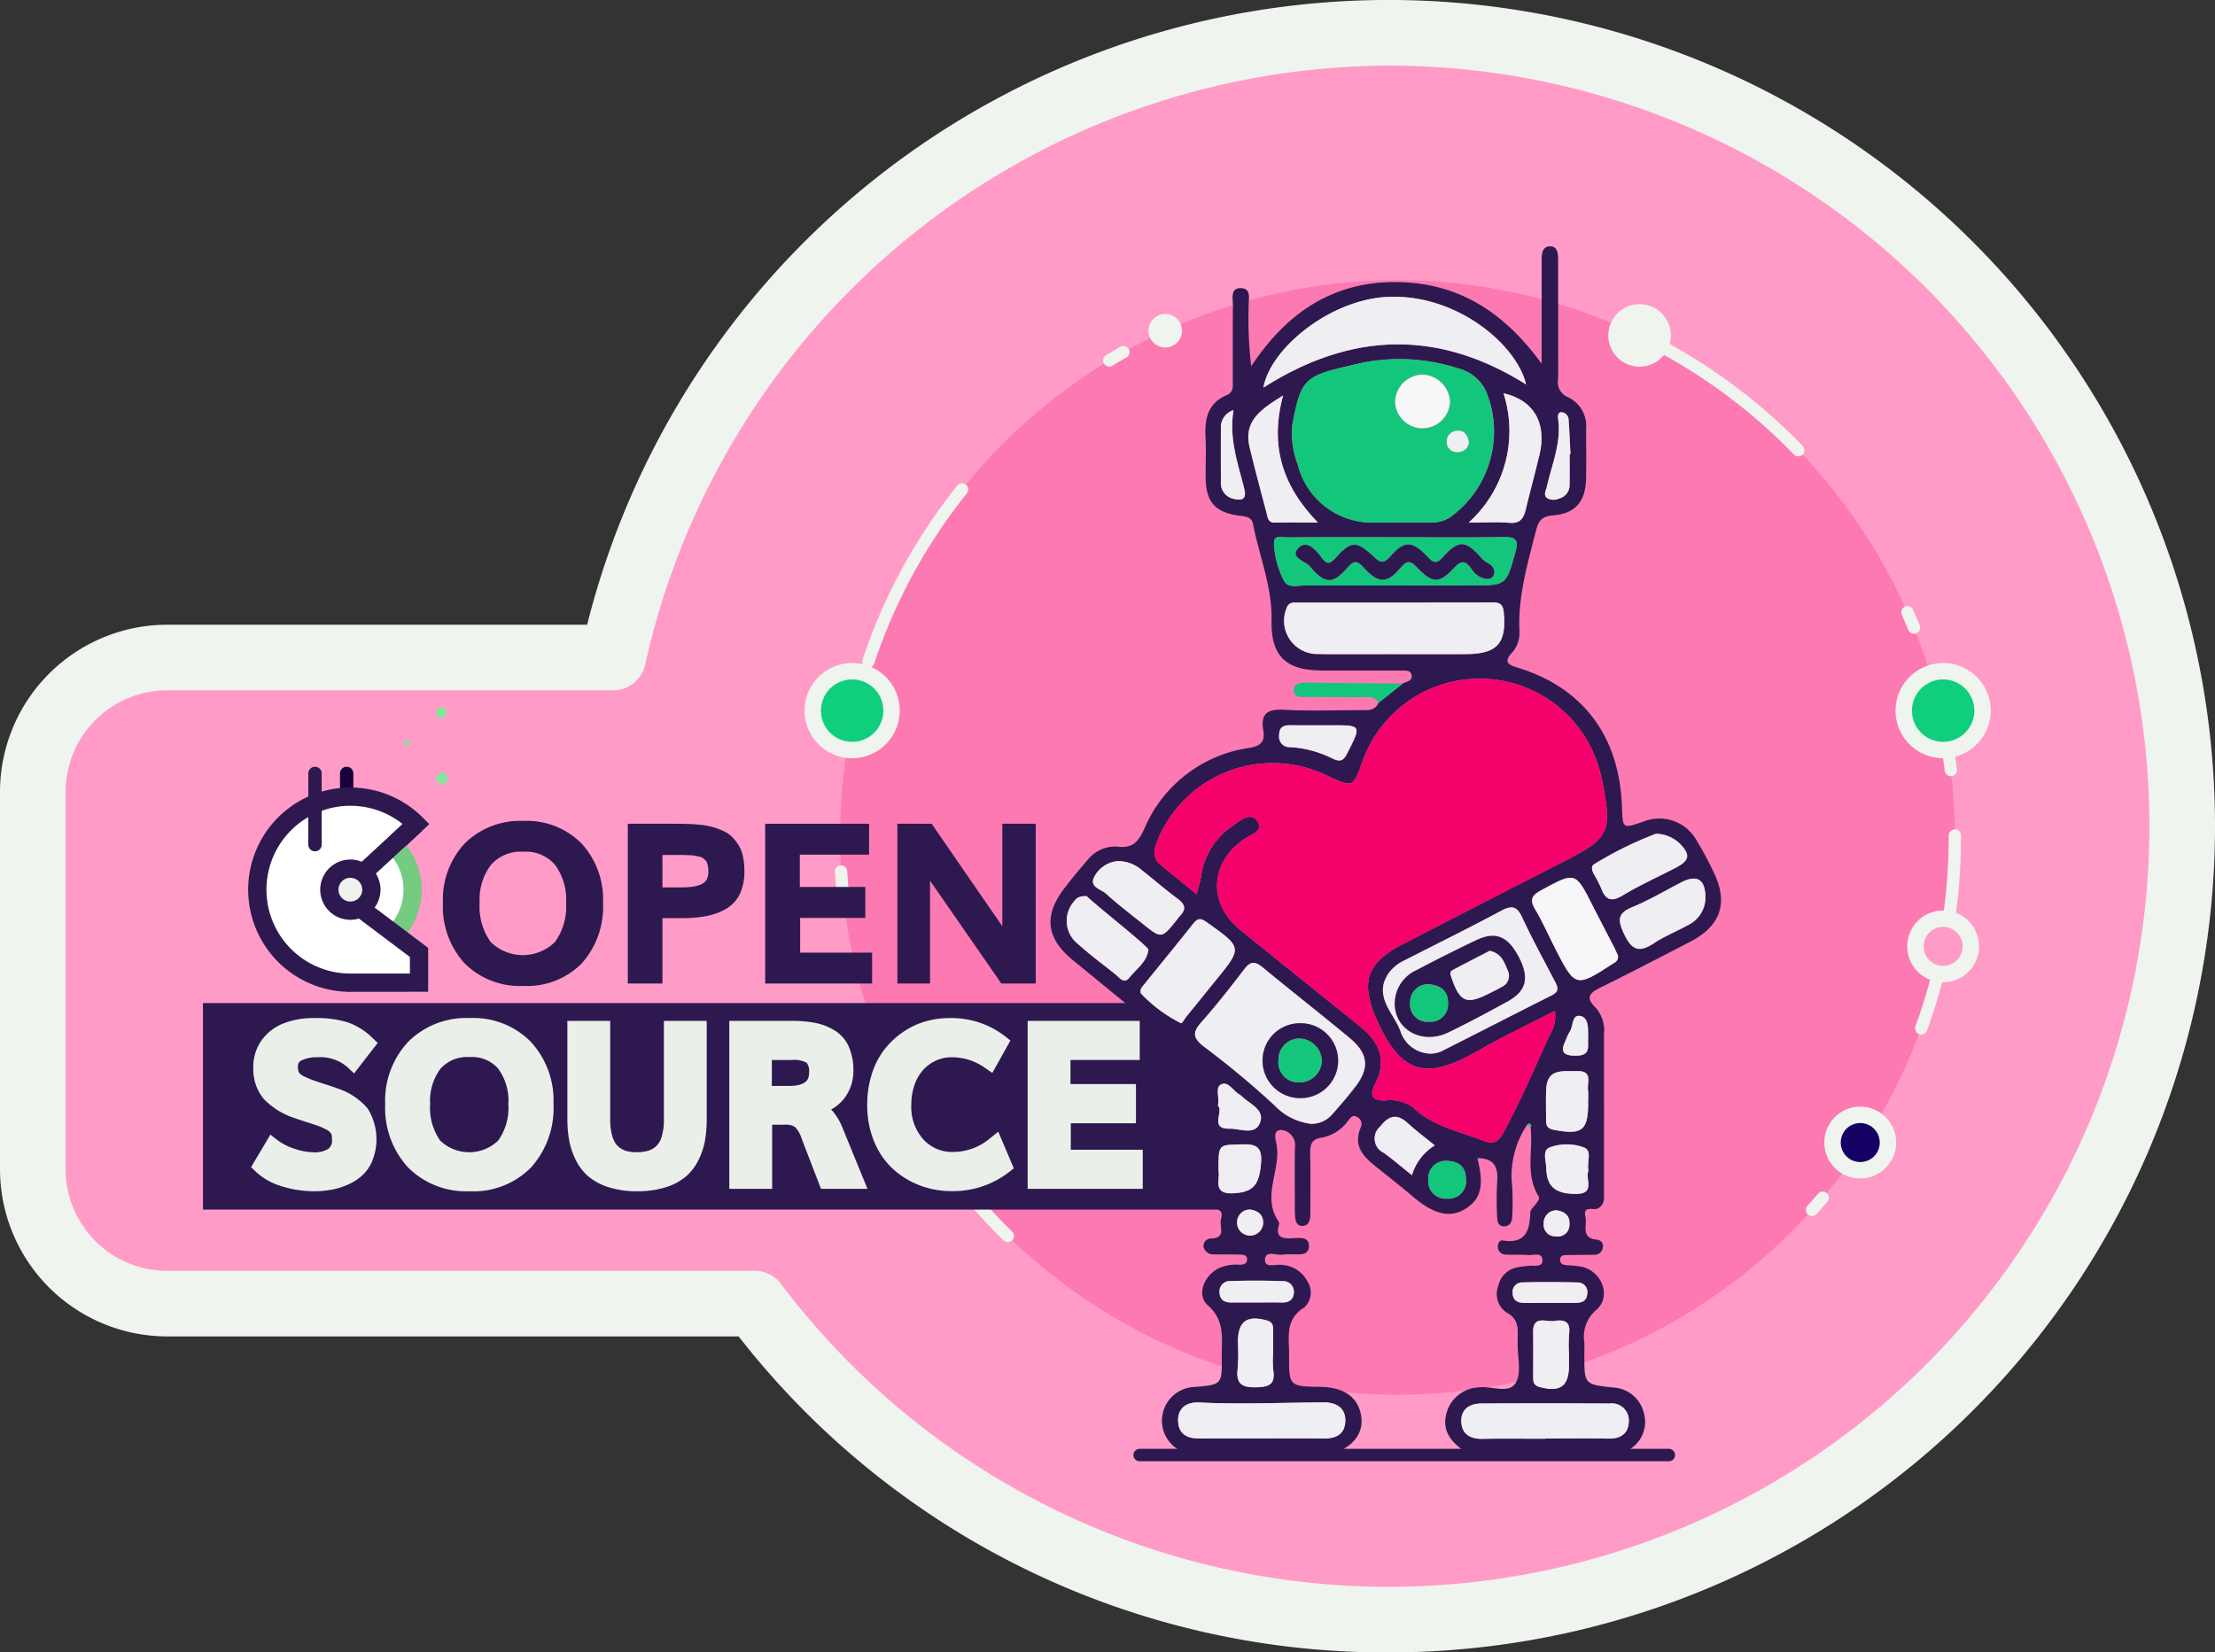 <svg id="Layer_1" data-name="Layer 1" xmlns="http://www.w3.org/2000/svg" viewBox="0 0 177.934 132.773"><rect x="0" y="0" width="177.934" height="132.773" fill="#333333" stroke="none"/><defs><style>.cls-1{fill:#ff9bc6;}.cls-2{fill:#eff4ee;}.cls-10,.cls-3{fill:#f4016b;}.cls-3{opacity:0.22;}.cls-3,.cls-4{isolation:isolate;}.cls-5{fill:#0fce7c;}.cls-6{fill:#150066;}.cls-7{fill:none;stroke:#2d1950;stroke-linejoin:round;}.cls-15,.cls-7{stroke-linecap:round;}.cls-8{fill:#2d1950;}.cls-9{fill:#12c77c;}.cls-11{fill:#efeef2;}.cls-12{fill:#f7f6f8;}.cls-13{fill:#ebefea;}.cls-14,.cls-15{fill:#fff;}.cls-15{stroke:#85e69b;stroke-miterlimit:10;stroke-width:11px;}.cls-16{fill:#18003f;}.cls-17{fill:#75cc80;}.cls-18{fill:#eff3ed;}.cls-19{fill:#85e69b;}</style></defs><title>s9</title><g id="heart_bot" data-name="heart bot"><path class="cls-1" d="M121.677,44.799A63.764,63.764,0,0,0,59.385,94.996H23.561A10.795,10.795,0,0,0,12.766,105.79v30.327a10.795,10.795,0,0,0,10.795,10.795H70.764A63.75,63.75,0,1,0,121.677,44.799Z" transform="translate(-10.13 -42.164)"/><path class="cls-2" d="M121.677,174.936a65.871,65.871,0,0,1-52.21-25.389H23.56a13.445,13.445,0,0,1-13.43-13.429V105.79A13.446,13.446,0,0,1,23.56,92.36H57.295a66.387,66.387,0,1,1,64.382,82.576ZM23.56,97.631a8.169,8.169,0,0,0-8.159,8.159v30.327a8.168,8.168,0,0,0,8.159,8.159H70.764a2.639,2.639,0,0,1,2.104,1.048,61.114,61.114,0,1,0,48.809-97.889A61.419,61.419,0,0,0,61.961,95.554a2.635,2.635,0,0,1-2.575,2.078Z" transform="translate(-10.13 -42.164)"/><circle id="Oval" class="cls-3" cx="112.259" cy="67.291" r="44.775"/><g id="Oval-2" data-name="Oval" class="cls-4"><path class="cls-2" d="M155.693,139.876a.494.494,0,0,1-.368-.824q.434-.486.857-.983a.495.495,0,0,1,.754.641c-.287.337-.58.672-.875,1.001A.492.492,0,0,1,155.693,139.876Zm8.775-14.589a.48.48,0,0,1-.169-.03.494.494,0,0,1-.296-.633,44.178,44.178,0,0,0,2.666-15.171l-.001-.157a.494.494,0,1,1,.988,0l.001.144a45.19,45.19,0,0,1-2.725,15.52A.495.495,0,0,1,164.468,125.288Zm2.373-20.754a.493.493,0,0,1-.49-.435c-.053-.432-.111-.863-.176-1.291a.495.495,0,0,1,.414-.562.489.489,0,0,1,.564.414c.066.438.126.878.179,1.32a.492.492,0,0,1-.431.549A.468.468,0,0,1,166.841,104.534Zm-2.96-11.447a.495.495,0,0,1-.458-.308q-.245-.603-.507-1.197a.494.494,0,1,1,.903-.399q.268.607.52,1.223a.495.495,0,0,1-.272.644A.49.49,0,0,1,163.881,93.087Zm-9.299-14.256a.492.492,0,0,1-.355-.15,44.219,44.219,0,0,0-12.602-9.121.494.494,0,0,1,.43-.89,45.217,45.217,0,0,1,12.883,9.324.494.494,0,0,1-.355.838Z" transform="translate(-10.13 -42.164)"/></g><g id="Oval-3" data-name="Oval" class="cls-4"><path class="cls-2" d="M91.091,141.968a.493.493,0,0,1-.345-.14,45.261,45.261,0,0,1-9.251-12.935.494.494,0,1,1,.892-.425,44.266,44.266,0,0,0,9.05,12.652.495.495,0,0,1-.346.848ZM77.794,114.002a.494.494,0,0,1-.492-.45q-.06-.66-.1-1.328a.493.493,0,0,1,.464-.522.484.484,0,0,1,.523.463c.026.435.059.867.097,1.3A.493.493,0,0,1,77.84,114,.265.265,0,0,1,77.794,114.002Zm.491-11.814A.486.486,0,0,1,78.2,102.18a.493.493,0,0,1-.402-.571q.115-.658.248-1.309a.494.494,0,0,1,.968.199q-.13.636-.243,1.28A.494.494,0,0,1,78.285,102.188Zm1.609-6.385a.513.513,0,0,1-.156-.025.494.494,0,0,1-.313-.625,45.04,45.04,0,0,1,7.604-13.967.494.494,0,0,1,.772.618,44.04,44.04,0,0,0-7.438,13.662A.495.495,0,0,1,79.895,95.803ZM99.24,71.616a.494.494,0,0,1-.257-.917q.569-.345,1.149-.672a.494.494,0,0,1,.486.861q-.569.32-1.123.657A.495.495,0,0,1,99.24,71.616Z" transform="translate(-10.13 -42.164)"/></g><circle class="cls-2" cx="131.71" cy="26.95" r="1.853"/><path class="cls-2" d="M141.84,71.626a2.512,2.512,0,1,1,2.512-2.512A2.515,2.515,0,0,1,141.84,71.626Zm0-3.705a1.194,1.194,0,1,0,1.194,1.194A1.195,1.195,0,0,0,141.84,67.92Z" transform="translate(-10.13 -42.164)"/><circle class="cls-5" cx="156.095" cy="57.1" r="3.165"/><path class="cls-2" d="M166.226,103.087a3.824,3.824,0,1,1,3.823-3.824A3.828,3.828,0,0,1,166.226,103.087Zm0-6.329a2.506,2.506,0,1,0,2.505,2.506A2.508,2.508,0,0,0,166.226,96.758Z" transform="translate(-10.13 -42.164)"/><circle class="cls-6" cx="149.436" cy="91.805" r="2.226"/><path class="cls-2" d="M159.566,136.852a2.885,2.885,0,1,1,2.885-2.884A2.888,2.888,0,0,1,159.566,136.852Zm0-4.451a1.567,1.567,0,1,0,1.567,1.567A1.569,1.569,0,0,0,159.566,132.401Z" transform="translate(-10.13 -42.164)"/><circle class="cls-2" cx="93.605" cy="26.574" r="1.347"/><circle class="cls-5" cx="68.454" cy="57.1" r="3.165"/><path class="cls-2" d="M78.584,103.087a3.824,3.824,0,1,1,3.824-3.824A3.828,3.828,0,0,1,78.584,103.087Zm0-6.329A2.506,2.506,0,1,0,81.09,99.263,2.508,2.508,0,0,0,78.584,96.758Z" transform="translate(-10.13 -42.164)"/><circle class="cls-1" cx="156.095" cy="76.041" r="2.226"/><path class="cls-2" d="M166.226,121.089a2.885,2.885,0,1,1,2.885-2.885A2.889,2.889,0,0,1,166.226,121.089Zm0-4.451a1.567,1.567,0,1,0,1.567,1.566A1.568,1.568,0,0,0,166.226,116.638Z" transform="translate(-10.13 -42.164)"/><g id="Group"><line class="cls-7" x1="91.549" y1="116.912" x2="134.062" y2="116.912"/><path id="Shape" class="cls-8" d="M105.457,159.185c-.062-.43-.48-.402-.72-.576a2.711,2.711,0,0,1,1.364-5.003c2.181-.185,2.195-.183,2.176-2.435-.012-1.458.277-2.904-1.117-4.122-.918-.802-.339-2.337.818-2.954a3.389,3.389,0,0,1,1.649-.311c.281-.001.638.003.679-.344.057-.488-.37-.46-.685-.469-.66-.021-1.321,0-1.981-.019a.777.777,0,0,1-.83-.627.596.596,0,0,1,.619-.644c1.254-.048.623-.981.787-1.552.232-.802-.287-.791-.822-.899-.76-.154-.659-.806-.659-1.367-.003-2.831-.05-5.664.022-8.493a2.841,2.841,0,0,0-1.212-2.619c-3.131-2.422-6.186-4.943-9.247-7.455-2.142-1.757-2.337-3.577-.663-5.76.573-.747,1.17-1.479,1.792-2.186a2.859,2.859,0,0,1,2.468-1.163c1.231.162,1.676-.391,2.155-1.42a10.819,10.819,0,0,1,8.463-6.514c.931-.148,1.247-.554,1.102-1.391-.248-1.431.398-1.74,1.717-1.667,2.023.111,4.056.03,6.085.029.562,0,1.161.089,1.446-.586q.974-.772,1.954-1.55c.301-.178.828-.193.704-.712-.095-.397-.524-.324-.835-.326-2.124-.011-4.247.004-6.371-.01-2.899-.019-4.095-1.152-4.038-4.025.053-2.7-.987-5.161-1.487-7.738-.115-.594-.588-.611-1.083-.676-1.972-.257-2.703-1.096-2.724-3.067-.011-1.085.043-2.173-.013-3.256-.075-1.475.19-2.731,1.72-3.372.568-.238.467-.763.469-1.219.01-1.982-.013-3.965.015-5.946.008-.557-.254-1.458.658-1.424.878.033.569.924.602,1.485a31.678,31.678,0,0,0,.209,4.784c2.886-4.344,6.583-6.78,11.616-6.756,5.048.024,8.742,2.457,11.714,6.564q0-2.559,0-5.118,0-1.628.001-3.256c0-.498.075-1.055.664-1.063.607-.008.658.567.659,1.052q.007,3.539.002,7.079c0,.85.019,1.7-.006,2.548a1.288,1.288,0,0,0,.806,1.445,2.572,2.572,0,0,1,1.446,2.554c0,1.321.023,2.643-.005,3.964-.04,1.874-.838,2.83-2.685,2.98-.91.074-1.15.47-1.35,1.264-.667,2.65-1.451,5.27-1.314,8.053a2.361,2.361,0,0,1-.595,1.705c-.646.709-.406.95.405,1.196,5.308,1.611,8.229,5.525,8.424,11.223.06,1.738.06,1.738,1.722,1.159a3.428,3.428,0,0,1,4.273,1.516,27.35,27.35,0,0,1,1.398,2.611c1.16,2.413.521,4.267-1.888,5.514-2.383,1.234-4.763,2.475-7.169,3.663-.87.43-1.359.78-.427,1.671a2.788,2.788,0,0,1,.646,2.115q.006,6.371,0,12.742c0,.462.061.934-.462,1.239-.358.209-1.252-.281-1.028.695.153.666-.4,1.721.926,1.828a.518.518,0,0,1,.476.603.665.665,0,0,1-.675.607c-.707.02-1.416.007-2.123.026-.264.007-.613-.047-.634.362-.02.382.286.428.573.459a7.712,7.712,0,0,1,1.261.139c1.591.454,2.269,2.402,1.073,3.443a2.819,2.819,0,0,0-.969,2.607c.02.329.003.661.003.991,0,2.384,0,2.386,2.29,2.641a2.662,2.662,0,0,1,2.478,1.996,2.584,2.584,0,0,1-1.116,2.968c-.219.154-.449.292-.674.438q.008.225.017.45C145.009,159.506,105.044,159.546,105.457,159.185Zm27.353-26.644a7.312,7.312,0,0,0-1.204,4.956,21.176,21.176,0,0,1,.002,2.405c-.009.406-.156.78-.623.797-.516.019-.581-.411-.589-.792a27.383,27.383,0,0,1,.005-2.829c.098-1.2-.309-1.859-1.591-1.856.557,2.162.302,3.262-.922,4.048-1.227.788-2.544.49-4.194-.906-.971-.822-1.969-1.613-2.966-2.405-1.046-.832-1.946-1.706-1.279-3.219a.635.635,0,0,0-.325-.839c-.335-.204-.516.095-.685.294a3.385,3.385,0,0,1-2.08,1.371c-.922.11-.993.611-.977,1.346.033,1.603.006,3.208.01,4.812.001.467-.123.933-.632.942-.556.01-.578-.521-.604-.948-.02-.329-.009-.66-.009-.99-.001-1.463-.026-2.926.009-4.388a1.212,1.212,0,0,0-1.116-1.382c-.712.005-.417.84-.352,1.236.336,2.044-1.242,4.14.172,6.144a.379.379,0,0,1,.002.278c-.252.862.154,1.073.939,1.051.567-.016,1.484-.213,1.479.596-.006.917-.962.633-1.579.691a2.502,2.502,0,0,0-.423.007c-.53.149-1.481-.407-1.527.416-.04.72.893.333,1.387.426a2.458,2.458,0,0,1,2.028,1.336,1.624,1.624,0,0,1-.274,2.088c-1.546.962-1.202,2.381-1.209,3.744-.013,2.59-.004,2.59,2.55,2.63,1.864.029,2.992.832,3.236,2.304.228,1.377-.566,2.453-2.271,3.094-.056.021-.072.147-.128.271h11.528c-1.982-1.084-2.637-2.123-2.279-3.52a2.796,2.796,0,0,1,2.554-2.103c1.034-.164,2.453.568,3.02-.375.483-.804.135-2.109.153-3.192.002-.141-.004-.283.001-.425.027-.814.034-1.536-.887-2.027a1.799,1.799,0,0,1-.671-2.144,1.913,1.913,0,0,1,1.535-1.487,7.25,7.25,0,0,1,.978-.125c.398-.044,1.04.131,1.035-.427-.007-.707-.707-.401-1.119-.435-.61-.051-1.227-.003-1.838-.041a.624.624,0,0,1-.627-.64c-.011-.267.163-.533.394-.495,1.82.296,2.178-.776,2.212-2.242.006-.237.289-.472.458-.699.141-.19.34-.397.199-.625-1.08-1.752-.409-3.697-.635-5.541.122-.141.017-.227-.089-.281C132.955,132.425,132.87,132.506,132.809,132.541Zm-26.554-18.532c.154-.62.304-1.057.368-1.506a5.896,5.896,0,0,1,2.602-4.038c.542-.391,1.357-1.059,1.867-.377.64.857-.434,1.107-.974,1.472-2.804,1.896-2.98,5.19-.365,7.313,3.216,2.612,6.452,5.198,9.677,7.799,1.633,1.317,2.088,2.833,1.159,4.607-.573,1.095.001,1.3.794,1.31a3.138,3.138,0,0,1,2.267.561c1.607,1.552,3.742,1.907,5.693,2.686.77.307,1.158.07,1.55-.656,1.37-2.532,2.507-5.17,3.688-7.789a2.92,2.92,0,0,0,.455-2.001c-2.167,1.12-4.287,2.12-6.313,3.283-4.008,2.302-6.022,1.753-7.922-2.403-1.378-3.014-1.035-4.674,1.961-6.218q6.592-3.396,13.191-6.776c3.425-1.764,3.672-2.29,2.928-6.126q-.054-.278-.122-.553a9.986,9.986,0,0,0-19.153-1.32c-.78,2.189-.776,2.19-2.852,1.22-.128-.06-.256-.12-.385-.179a9.99,9.99,0,0,0-13.247,5.355c-.263.668-.477,1.375.206,1.946C104.257,112.397,105.201,113.151,106.255,114.009Zm15.71-29.858V84.146c1.034,0,2.067-.016,3.1.006a2.685,2.685,0,0,0,1.597-.456,8.493,8.493,0,0,0,2.964-9.786,3.355,3.355,0,0,0-2.393-2.153,15.285,15.285,0,0,0-7.65-.451c-4.59,1.073-4.889.974-5.643,5.018a7.084,7.084,0,0,0,.442,3.174,6.146,6.146,0,0,0,6.174,4.653Q121.261,84.151,121.966,84.151Zm-6.512,48.312a2.21,2.21,0,0,0,1.74-.817c.624-.702,1.239-1.415,1.81-2.16,1.156-1.506,1.046-2.668-.447-3.91-2.313-1.923-4.686-3.774-7.005-5.69-.609-.503-.978-.489-1.471.16-1.108,1.46-2.247,2.9-3.46,4.273-.687.777-.678,1.218.166,1.895a71.829,71.829,0,0,1,5.726,4.763A4.849,4.849,0,0,0,115.454,132.463Zm6.751-37.741q2.83,0,5.66-.001c2.538-.004,3.297-.861,3.067-3.343-.057-.613-.276-.807-.864-.806-5.235.013-10.47.006-15.706.01-.317,0-.653-.05-.836.346a2.672,2.672,0,0,0,2.312,3.784C117.959,94.748,120.082,94.721,122.204,94.722Zm10.517-21.669c-.73-3.2-5.636-7.355-11.24-7.028-4.528.265-9.292,4.102-9.863,7.286C118.637,68.841,125.627,68.599,132.721,73.053ZM122.287,85.336c-2.92,0-5.839-.007-8.758.008-.387.002-1.053-.188-1.059.37a7.083,7.083,0,0,0,.802,3.11c.299.617,1.103.382,1.695.383,4.47.009,8.939-.003,13.409-.005,2.782-.001,2.738-.011,3.493-2.69.288-1.022-.023-1.206-.962-1.193C128.035,85.363,125.161,85.336,122.287,85.336Zm2.865,41.486a2.651,2.651,0,0,0,.72-.162c2.98-1.503,5.946-3.033,8.929-4.529.616-.309.467-.666.232-1.118-.891-1.709-1.819-3.401-2.629-5.148-.44-.948-.885-.945-1.726-.495-2.526,1.355-5.101,2.621-7.653,3.928a3.384,3.384,0,0,0-1.322,1.032c-1.281,1.856.345,3.168.918,4.653A2.588,2.588,0,0,0,125.152,126.822Zm-13.708,30.925c1.648,0,3.296-.02,4.944.008.972.017,1.744-.283,1.809-1.331.071-1.139-.736-1.585-1.741-1.579-3.339.021-6.676.175-10.017.011-.919-.045-1.707.393-1.671,1.488.034,1.068.755,1.413,1.732,1.407C108.148,157.738,109.796,157.746,111.444,157.747Zm22.834.019v-.017c1.693,0,3.386-.019,5.079.007.963.015,1.584-.404,1.615-1.357a1.365,1.365,0,0,0-1.543-1.461q-5.145-.035-10.29-.003c-.976.005-1.689.473-1.616,1.528.066.949.73,1.326,1.675,1.31C130.892,157.745,132.585,157.766,134.278,157.766ZM105.01,124.383c.085.002.247-.317.448-.562.775-.946,1.536-1.903,2.309-2.85,2.186-2.677,2.175-2.659-.696-4.706-.508-.362-.749-.316-1.109.141-1.282,1.624-2.597,3.22-3.897,4.829-.174.215-.389.417-.29.745A11.536,11.536,0,0,0,105.01,124.383Zm35.097-5.432c-.089-.193-.198-.453-.327-.703-.557-1.087-1.129-2.166-1.68-3.256-1.418-2.807-1.406-2.793-4.152-1.305-.702.38-.988.722-.51,1.521.626,1.046,1.114,2.173,1.671,3.261,1.55,3.026,1.625,3.041,4.527,1.164C139.881,119.477,140.142,119.378,140.107,118.952Zm-11.998-34.797c1.395,0,2.334-.068,3.258.02.868.082,1.158-.352,1.33-1.072.35-1.46.745-2.91,1.095-4.37.614-2.562-.442-4.42-2.883-4.964A9.906,9.906,0,0,1,128.109,84.154ZM113.2,73.941c-1.761,1.103-3.2,2.041-2.691,4.148.431,1.782.907,3.553,1.373,5.327.091.348.108.755.661.742,1.049-.025,2.099-.007,3.458-.007C113.087,81.15,112.14,77.919,113.2,73.941ZM99.936,111.352a2.367,2.367,0,0,0-1.919,1.298c-.384.803.559.953.953,1.312.937.855,1.952,1.625,2.944,2.42,1.528,1.224,1.531,1.22,2.753-.313.088-.11.17-.227.267-.329.518-.542.378-.932-.2-1.359-.983-.727-1.905-1.536-2.867-2.292A2.961,2.961,0,0,0,99.936,111.352Zm47.193,3.034c.031-1.549-.638-1.997-1.96-1.315-1.288.665-2.541,1.417-3.877,1.964-1.235.505-1.226,1.042-.694,2.177.625,1.333,1.23,1.509,2.402.735.854-.564,1.826-.946,2.724-1.449A2.461,2.461,0,0,0,147.128,114.385Zm-3.976-5.228a29.35,29.35,0,0,0-4.95,2.44c-.285.16-.188.504-.054.768a10.883,10.883,0,0,1,.587,1.123c.343.932.777,1.211,1.746.624,1.365-.827,2.833-1.483,4.253-2.219,1.138-.59,1.213-1.061.314-1.968A2.825,2.825,0,0,0,143.152,109.157Zm-45.706,5.012c-.758-.026-.896.245-1.068.458a2.365,2.365,0,0,0,.367,3.403c.939.849,1.962,1.605,2.954,2.394.342.272.719.852,1.157.292.557-.713,1.42-1.252,1.52-2.26C102.399,118.228,97.257,114.165,97.447,114.169Zm40.261,16.336a4.259,4.259,0,0,0-.006-.702c-.107-.63.439-1.62-.91-1.576-1.111.036-2.372-.249-2.451,1.456-.039.842-.01,1.687-.013,2.531-.002.433.167.647.639.735,2.256.422,2.742.055,2.742-2.163Q137.708,130.646,137.708,130.506Zm-25.308,20.46q0-.991,0-1.982c0-.348-.057-.598-.488-.718-1.619-.454-2.337.061-2.339,1.739a17.058,17.058,0,0,1-.016,2.121c-.149,1.176.276,1.527,1.46,1.507,1.074-.018,1.58-.245,1.395-1.395A8.272,8.272,0,0,1,112.399,150.966Zm23.769.031a13.454,13.454,0,0,1,.013-1.689c.126-.986-.429-1.13-1.176-1.006-.665.11-1.746-.504-1.719.932.022,1.174.004,2.348.005,3.522,0,.382-.001.713.509.85,1.674.449,2.367-.049,2.367-1.764Q136.168,151.42,136.168,150.997Zm-19.987-50.558c-.751,0-1.502.012-2.252-.004-.566-.012-1.035.037-1.042.785a.84.84,0,0,0,.918.977,8.728,8.728,0,0,1,3.37.918c.606.286.87.193,1.177-.412,1.154-2.276,1.178-2.264-1.326-2.264Q116.604,100.439,116.181,100.439Zm9.207,33.759c-.791-.646-1.51-1.182-2.17-1.785-.872-.796-1.506-.628-2.214.267a1.268,1.268,0,0,0,.297,2.123c.751.552,1.462,1.159,2.25,1.789A4.243,4.243,0,0,1,125.389,134.197Zm-17.377,1.998c.164.689-.539,1.931,1.165,1.851,1.643-.076,2.134-.675,2.261-2.518.101-1.466-.711-1.435-1.731-1.41C108.013,134.159,108.012,134.13,108.012,136.195Zm29.728.037c-.165-.662.323-1.563-.341-1.858a3.946,3.946,0,0,0-2.749-.026c-.664.223-.317,1.088-.307,1.656.026,1.522.752,2.076,2.35,2.093C138.366,138.115,137.428,136.849,137.74,136.232ZM136.219,78.666l.07-.002c-.048-.935-.082-1.871-.154-2.804a.614.614,0,0,0-.541-.572c-.311-.025-.334.28-.3.51.284,1.932-.504,3.683-.91,5.498-.066.297-.302.651.045.905a1.082,1.082,0,0,0,.952.018,1.11,1.11,0,0,0,.833-1.162C136.236,80.261,136.219,79.463,136.219,78.666Zm-27.001-3.544a1.432,1.432,0,0,0-1.011,1.466c-.007,1.413-.01,2.827.003,4.24a1.29,1.29,0,0,0,.947,1.402c.631.165,1.158.146.929-.784C109.587,79.424,108.841,77.444,109.218,75.122Zm25.356,71.728c.706,0,1.412-.003,2.117.001.538.003.937-.175.95-.783a.759.759,0,0,0-.752-.857c-1.499-.037-3-.045-4.498-.004a.762.762,0,0,0-.748.864c.021.612.425.781.956.783Q133.586,146.856,134.574,146.851Zm-23.586-.032c.706,0,1.411-.012,2.117.004.56.013.929-.227.963-.787a.843.843,0,0,0-.863-.931q-2.11-.075-4.223-.007a.829.829,0,0,0-.886.898c.024.683.469.841,1.059.827C109.764,146.809,110.376,146.82,110.987,146.819Zm-3.021-15.81c.502.456-.732,1.877.947,1.847.819-.015,1.983.541,2.406-.416.482-1.091-.753-1.536-1.397-2.157a1.075,1.075,0,0,0-.22-.174c-.508-.278-.893-1.094-1.478-.812C107.724,129.539,108.11,130.325,107.966,131.009Zm18.288,4.431a1.404,1.404,0,0,0-1.388,1.529,1.389,1.389,0,0,0,1.496,1.505,1.406,1.406,0,0,0,1.526-1.611C127.863,135.883,127.294,135.444,126.254,135.44Zm11.455-9.882c-.012-.688.068-1.597-.597-1.751-.765-.177-.565.876-.918,1.307a3.349,3.349,0,0,0-.283.632c-.494.98-.171,1.262.882,1.24C137.984,126.961,137.642,126.154,137.709,125.558Zm-2.533,13.855a1.014,1.014,0,0,0-1.036,1.072.916.916,0,0,0,.939,1.019.941.941,0,0,0,1.129-.964C136.245,139.839,135.846,139.519,135.176,139.413Zm-24.594-.06a1.031,1.031,0,0,0-1.08,1.04,1.05,1.05,0,0,0,2.098.067C111.63,139.787,111.213,139.463,110.583,139.353Z" transform="translate(-10.13 -42.164)"/><path id="Shape-2" data-name="Shape" class="cls-9" d="M122.818,97.088q-.978.776-1.954,1.55c-.312-.591-.877-.455-1.377-.46-1.461-.014-2.922.005-4.383-.012-.444-.005-1.077.107-1.038-.596.028-.508.523-.562.984-.556C117.639,97.048,120.228,97.065,122.818,97.088Z" transform="translate(-10.13 -42.164)"/><path id="Shape-3" data-name="Shape" class="cls-10" d="M106.255,114.009c-1.054-.858-1.999-1.612-2.926-2.387-.683-.571-.469-1.278-.206-1.946a9.99,9.99,0,0,1,13.247-5.355c.129.059.257.119.385.179,2.076.97,2.072.968,2.852-1.22a9.986,9.986,0,0,1,19.153,1.32q.068.275.122.553c.743,3.836.497,4.362-2.928,6.126q-6.592,3.395-13.191,6.776c-2.996,1.544-3.34,3.204-1.961,6.218,1.9,4.155,3.914,4.705,7.922,2.403,2.026-1.164,4.146-2.163,6.312-3.283a2.921,2.921,0,0,1-.455,2.001c-1.18,2.618-2.318,5.257-3.688,7.789-.393.726-.781.963-1.55.656-1.951-.779-4.086-1.134-5.693-2.686a3.138,3.138,0,0,0-2.267-.561c-.794-.01-1.367-.215-.794-1.31.928-1.775.473-3.29-1.159-4.607-3.224-2.601-6.461-5.188-9.677-7.799-2.615-2.123-2.439-5.418.365-7.313.54-.365,1.614-.615.974-1.472-.51-.683-1.325-.014-1.867.376a5.896,5.896,0,0,0-2.602,4.039C106.56,112.952,106.41,113.389,106.255,114.009Z" transform="translate(-10.13 -42.164)"/><path id="Shape-4" data-name="Shape" class="cls-9" d="M121.966,84.151q-.704,0-1.409,0a6.146,6.146,0,0,1-6.174-4.653,7.083,7.083,0,0,1-.442-3.174c.753-4.044,1.053-3.945,5.643-5.018a15.286,15.286,0,0,1,7.65.451,3.354,3.354,0,0,1,2.393,2.153,8.493,8.493,0,0,1-2.964,9.786,2.686,2.686,0,0,1-1.597.456c-1.033-.022-2.067-.006-3.1-.006Zm4.639-9.768a2.284,2.284,0,0,0-2.23-2.116,2.254,2.254,0,0,0-2.174,2.168,2.202,2.202,0,0,0,4.403-.051Zm1.523,3.286c-.102-.498-.341-.937-.895-.891a.849.849,0,0,0-.879.907.78.78,0,0,0,.809.799A.865.865,0,0,0,128.128,77.669Z" transform="translate(-10.13 -42.164)"/><path id="Shape-5" data-name="Shape" class="cls-11" d="M115.454,132.463a4.85,4.85,0,0,1-2.942-1.486,71.795,71.795,0,0,0-5.727-4.763c-.844-.678-.852-1.118-.166-1.895,1.213-1.372,2.352-2.813,3.46-4.273.493-.649.863-.663,1.471-.16,2.319,1.916,4.692,3.767,7.005,5.69,1.494,1.242,1.603,2.403.447,3.91-.571.745-1.187,1.458-1.81,2.16A2.209,2.209,0,0,1,115.454,132.463Zm-3.9-5.146a3.015,3.015,0,0,0,3.015,3.082,3.009,3.009,0,1,0-.016-6.017A2.994,2.994,0,0,0,111.554,127.317Z" transform="translate(-10.13 -42.164)"/><path id="Shape-6" data-name="Shape" class="cls-11" d="M122.204,94.721c-2.122-.001-4.245.026-6.367-.009a2.671,2.671,0,0,1-2.312-3.784c.184-.396.519-.346.836-.346,5.235-.004,10.47.003,15.706-.01.588-.002.807.193.864.806.23,2.481-.529,3.338-3.067,3.343Q125.034,94.726,122.204,94.721Z" transform="translate(-10.13 -42.164)"/><path id="Shape-7" data-name="Shape" class="cls-11" d="M132.721,73.053c-7.094-4.454-14.084-4.213-21.103.258.571-3.183,5.335-7.021,9.863-7.286C127.085,65.698,131.991,69.853,132.721,73.053Z" transform="translate(-10.13 -42.164)"/><path id="Shape-8" data-name="Shape" class="cls-9" d="M122.287,85.336c2.874,0,5.748.027,8.621-.015.94-.014,1.25.171.962,1.192-.755,2.68-.711,2.689-3.493,2.69-4.47.002-8.94.013-13.409.005-.593-.001-1.397.233-1.695-.383a7.08,7.08,0,0,1-.802-3.11c.006-.559.671-.368,1.059-.37C116.448,85.329,119.368,85.336,122.287,85.336Zm7.882,2.838c.01-.659-.66-.734-.982-1.107-1.304-1.512-1.87-1.559-3.135-.145-.593.662-.858.391-1.312-.086-1.155-1.212-1.809-1.238-2.886-.001-.505.58-.794.611-1.336.097-1.401-1.331-1.845-1.336-3.083.048-.478.534-.715.57-1.144-.01-.442-.596-1.175-1.43-1.802-.824-.838.811.478,1.067.856,1.511,1.223,1.438,1.851,1.471,3.024.114.537-.621.806-.555,1.302-.015,1.195,1.302,1.865,1.325,2.96.028.506-.6.786-.602,1.312-.053,1.266,1.32,1.784,1.349,2.982.065.602-.646.944-.587,1.409.072a1.73,1.73,0,0,0,.986.764C129.719,88.723,130.082,88.695,130.17,88.174Z" transform="translate(-10.13 -42.164)"/><path id="Shape-9" data-name="Shape" class="cls-11" d="M125.152,126.822a2.588,2.588,0,0,1-2.533-1.84c-.573-1.486-2.198-2.797-.917-4.653a3.385,3.385,0,0,1,1.322-1.032c2.553-1.306,5.127-2.572,7.653-3.928.84-.451,1.286-.453,1.726.495.81,1.747,1.738,3.439,2.629,5.148.236.452.385.809-.232,1.118-2.983,1.496-5.949,3.027-8.929,4.529A2.657,2.657,0,0,1,125.152,126.822Zm-2.974-4.162c-.101,2.199,2.153,3.501,4.317,2.448,1.605-.781,3.182-1.623,4.745-2.485,1.516-.836,1.759-1.895.894-3.559-.873-1.678-1.868-2.093-3.421-1.351q-2.416,1.154-4.787,2.401A2.954,2.954,0,0,0,122.178,122.66Z" transform="translate(-10.13 -42.164)"/><path id="Shape-10" data-name="Shape" class="cls-11" d="M111.444,157.746c-1.648,0-3.296-.008-4.944.003-.977.007-1.698-.339-1.732-1.407-.035-1.095.753-1.533,1.671-1.488,3.341.164,6.678.009,10.017-.011,1.005-.006,1.812.441,1.741,1.579-.066,1.048-.838,1.348-1.809,1.331C114.74,157.726,113.092,157.747,111.444,157.746Z" transform="translate(-10.13 -42.164)"/><path id="Shape-11" data-name="Shape" class="cls-11" d="M134.278,157.766c-1.693,0-3.386-.021-5.079.008-.946.016-1.61-.362-1.675-1.31-.073-1.056.64-1.523,1.616-1.528q5.145-.029,10.29.003a1.365,1.365,0,0,1,1.543,1.461c-.032.953-.653,1.372-1.615,1.357-1.693-.026-3.386-.007-5.079-.007Z" transform="translate(-10.13 -42.164)"/><path id="Shape-12" data-name="Shape" class="cls-11" d="M105.01,124.383a11.531,11.531,0,0,1-3.236-2.404c-.099-.328.116-.529.29-.745,1.3-1.609,2.616-3.206,3.897-4.829.361-.457.602-.503,1.109-.141,2.871,2.047,2.882,2.029.696,4.706-.773.947-1.534,1.905-2.309,2.85C105.257,124.066,105.095,124.385,105.01,124.383Z" transform="translate(-10.13 -42.164)"/><path id="Shape-13" data-name="Shape" class="cls-12" d="M140.107,118.952c.035.426-.226.525-.47.683-2.902,1.877-2.978,1.862-4.527-1.164-.557-1.088-1.046-2.215-1.671-3.261-.478-.8-.192-1.141.51-1.521,2.747-1.488,2.735-1.502,4.152,1.305.551,1.09,1.122,2.17,1.68,3.256C139.909,118.499,140.018,118.759,140.107,118.952Z" transform="translate(-10.13 -42.164)"/><path id="Shape-14" data-name="Shape" class="cls-11" d="M128.109,84.154a9.906,9.906,0,0,0,2.8-10.387c2.441.545,3.497,2.402,2.883,4.964-.35,1.46-.745,2.91-1.095,4.37-.172.72-.463,1.154-1.33,1.072C130.443,84.087,129.504,84.154,128.109,84.154Z" transform="translate(-10.13 -42.164)"/><path id="Shape-15" data-name="Shape" class="cls-11" d="M113.2,73.941c-1.06,3.978-.114,7.21,2.801,10.209-1.359,0-2.409-.018-3.458.007-.553.013-.57-.393-.661-.742-.465-1.774-.942-3.545-1.373-5.327C110,75.982,111.439,75.044,113.2,73.941Z" transform="translate(-10.13 -42.164)"/><path id="Shape-16" data-name="Shape" class="cls-11" d="M99.936,111.352a2.959,2.959,0,0,1,1.931.738c.962.756,1.884,1.565,2.867,2.292.578.427.718.817.2,1.359-.097.102-.179.218-.267.329-1.222,1.533-1.225,1.536-2.753.313-.992-.794-2.007-1.565-2.944-2.42-.394-.36-1.337-.509-.953-1.312A2.367,2.367,0,0,1,99.936,111.352Z" transform="translate(-10.13 -42.164)"/><path id="Shape-17" data-name="Shape" class="cls-11" d="M147.128,114.385a2.461,2.461,0,0,1-1.405,2.112c-.897.503-1.87.885-2.724,1.449-1.172.774-1.777.597-2.402-.735-.533-1.135-.542-1.672.694-2.177,1.337-.546,2.589-1.299,3.877-1.964C146.49,112.389,147.159,112.837,147.128,114.385Z" transform="translate(-10.13 -42.164)"/><path id="Shape-18" data-name="Shape" class="cls-11" d="M143.152,109.157a2.823,2.823,0,0,1,1.896.769c.9.907.824,1.377-.314,1.968-1.42.737-2.888,1.393-4.253,2.219-.969.587-1.403.308-1.746-.624a10.873,10.873,0,0,0-.587-1.123c-.134-.264-.231-.608.054-.768A29.355,29.355,0,0,1,143.152,109.157Z" transform="translate(-10.13 -42.164)"/><path id="Shape-19" data-name="Shape" class="cls-11" d="M97.447,114.169c-.19-.005,4.952,4.059,4.93,4.287-.1,1.009-.963,1.547-1.52,2.26-.438.56-.815-.02-1.157-.292-.992-.789-2.016-1.545-2.954-2.394a2.365,2.365,0,0,1-.367-3.403C96.551,114.414,96.689,114.143,97.447,114.169Z" transform="translate(-10.13 -42.164)"/><path id="Shape-20" data-name="Shape" class="cls-11" d="M137.708,130.506v.281c0,2.218-.485,2.585-2.742,2.163-.472-.088-.641-.302-.639-.735.003-.844-.026-1.689.013-2.531.079-1.705,1.34-1.42,2.451-1.456,1.349-.044.804.946.91,1.576A4.248,4.248,0,0,1,137.708,130.506Z" transform="translate(-10.13 -42.164)"/><path id="Shape-21" data-name="Shape" class="cls-11" d="M112.4,150.966a8.173,8.173,0,0,0,.011,1.272c.186,1.15-.321,1.377-1.395,1.395-1.184.019-1.61-.332-1.46-1.507a17.058,17.058,0,0,0,.016-2.121c.001-1.678.72-2.192,2.339-1.739.431.12.487.37.488.718Q112.4,149.975,112.4,150.966Z" transform="translate(-10.13 -42.164)"/><path id="Shape-22" data-name="Shape" class="cls-11" d="M136.168,150.997q0,.423,0,.846c0,1.716-.694,2.213-2.367,1.764-.51-.137-.509-.468-.509-.85-.001-1.174.017-2.349-.005-3.522-.027-1.436,1.054-.822,1.719-.932.747-.124,1.302.02,1.176,1.006A13.413,13.413,0,0,0,136.168,150.997Z" transform="translate(-10.13 -42.164)"/><path id="Shape-23" data-name="Shape" class="cls-11" d="M116.181,100.439h.845c2.504,0,2.48-.012,1.326,2.264-.307.606-.571.698-1.177.412a8.728,8.728,0,0,0-3.37-.918.84.84,0,0,1-.918-.977c.007-.748.475-.797,1.042-.785C114.68,100.451,115.431,100.439,116.181,100.439Z" transform="translate(-10.13 -42.164)"/><path id="Shape-24" data-name="Shape" class="cls-11" d="M125.389,134.197a4.244,4.244,0,0,0-1.837,2.393c-.788-.63-1.499-1.236-2.25-1.788a1.268,1.268,0,0,1-.297-2.123c.707-.895,1.342-1.063,2.214-.267C123.878,133.015,124.598,133.552,125.389,134.197Z" transform="translate(-10.13 -42.164)"/><path id="Shape-25" data-name="Shape" class="cls-11" d="M108.012,136.195c0-2.065.001-2.036,1.695-2.077,1.02-.025,1.831-.055,1.731,1.41-.127,1.843-.618,2.442-2.261,2.518C107.473,138.126,108.176,136.884,108.012,136.195Z" transform="translate(-10.13 -42.164)"/><path id="Shape-26" data-name="Shape" class="cls-11" d="M137.74,136.232c-.312.617.626,1.883-1.048,1.865-1.597-.017-2.323-.571-2.35-2.093-.01-.568-.357-1.433.307-1.656a3.944,3.944,0,0,1,2.749.026C138.062,134.669,137.576,135.57,137.74,136.232Z" transform="translate(-10.13 -42.164)"/><path id="Shape-27" data-name="Shape" class="cls-11" d="M136.219,78.666c0,.797.017,1.595-.006,2.391A1.109,1.109,0,0,1,135.38,82.22a1.084,1.084,0,0,1-.952-.018c-.347-.254-.111-.608-.045-.905.405-1.816,1.194-3.566.91-5.498-.034-.23-.011-.535.3-.51a.615.615,0,0,1,.541.572c.072.933.105,1.869.154,2.804Z" transform="translate(-10.13 -42.164)"/><path id="Shape-28" data-name="Shape" class="cls-11" d="M109.218,75.122c-.376,2.321.369,4.302.868,6.324.23.93-.298.949-.929.784a1.29,1.29,0,0,1-.947-1.402c-.013-1.413-.011-2.827-.003-4.24A1.432,1.432,0,0,1,109.218,75.122Z" transform="translate(-10.13 -42.164)"/><path id="Shape-29" data-name="Shape" class="cls-11" d="M134.574,146.852q-.988.003-1.976.001c-.53-.001-.934-.171-.956-.783a.762.762,0,0,1,.748-.864c1.498-.041,2.999-.033,4.498.004a.759.759,0,0,1,.752.857c-.013.607-.412.785-.95.783C135.985,146.848,135.28,146.851,134.574,146.852Z" transform="translate(-10.13 -42.164)"/><path id="Shape-30" data-name="Shape" class="cls-11" d="M110.987,146.82c-.612.001-1.223-.011-1.835.004-.59.014-1.035-.144-1.059-.827a.83.83,0,0,1,.886-.898q2.11-.067,4.223.007a.843.843,0,0,1,.863.931c-.034.561-.402.8-.963.787C112.399,146.807,111.693,146.819,110.987,146.82Z" transform="translate(-10.13 -42.164)"/><path id="Shape-31" data-name="Shape" class="cls-11" d="M107.966,131.009c.144-.684-.243-1.47.258-1.712.584-.282.97.534,1.478.812a1.069,1.069,0,0,1,.22.174c.644.621,1.879,1.066,1.397,2.157-.423.958-1.587.402-2.406.416C107.234,132.886,108.468,131.465,107.966,131.009Z" transform="translate(-10.13 -42.164)"/><path id="Shape-32" data-name="Shape" class="cls-9" d="M126.254,135.44c1.04.004,1.609.443,1.634,1.423a1.406,1.406,0,0,1-1.526,1.611,1.389,1.389,0,0,1-1.496-1.505A1.404,1.404,0,0,1,126.254,135.44Z" transform="translate(-10.13 -42.164)"/><path id="Shape-33" data-name="Shape" class="cls-11" d="M137.709,125.558c-.067.596.275,1.403-.916,1.428-1.052.022-1.376-.26-.882-1.24a3.34,3.34,0,0,1,.283-.632c.353-.431.153-1.484.918-1.307C137.777,123.961,137.697,124.87,137.709,125.558Z" transform="translate(-10.13 -42.164)"/><path id="Shape-34" data-name="Shape" class="cls-11" d="M135.176,139.413c.67.106,1.068.425,1.032,1.127a.941.941,0,0,1-1.129.964.916.916,0,0,1-.939-1.019A1.014,1.014,0,0,1,135.176,139.413Z" transform="translate(-10.13 -42.164)"/><path id="Shape-35" data-name="Shape" class="cls-11" d="M110.583,139.353c.63.11,1.047.434,1.018,1.107a1.05,1.05,0,0,1-2.098-.067A1.031,1.031,0,0,1,110.583,139.353Z" transform="translate(-10.13 -42.164)"/><path id="Shape-36" data-name="Shape" class="cls-9" d="M133.077,132.724c-.09-.058-.181-.117-.27-.179.063-.04.147-.12.181-.103C133.095,132.497,133.2,132.583,133.077,132.724Z" transform="translate(-10.13 -42.164)"/><path id="Shape-37" data-name="Shape" class="cls-12" d="M126.604,74.383a2.202,2.202,0,0,1-4.403.052,2.254,2.254,0,0,1,2.174-2.168A2.284,2.284,0,0,1,126.604,74.383Z" transform="translate(-10.13 -42.164)"/><path id="Shape-38" data-name="Shape" class="cls-11" d="M128.128,77.669a.865.865,0,0,1-.965.815.78.78,0,0,1-.809-.799.849.849,0,0,1,.879-.907C127.787,76.733,128.026,77.171,128.128,77.669Z" transform="translate(-10.13 -42.164)"/><path id="Shape-39" data-name="Shape" class="cls-8" d="M111.554,127.317a2.994,2.994,0,0,1,2.999-2.935,3.009,3.009,0,1,1,.016,6.017A3.015,3.015,0,0,1,111.554,127.317Zm4.764.136a1.86,1.86,0,0,0-1.766-1.843,1.687,1.687,0,0,0-1.72,1.71,1.623,1.623,0,0,0,1.578,1.819A1.824,1.824,0,0,0,116.318,127.453Z" transform="translate(-10.13 -42.164)"/><path id="Shape-40" data-name="Shape" class="cls-8" d="M130.17,88.174c-.087.521-.451.55-.849.458a1.73,1.73,0,0,1-.986-.764c-.465-.659-.807-.718-1.409-.072-1.198,1.285-1.717,1.256-2.982-.064-.526-.549-.806-.546-1.312.053-1.095,1.297-1.765,1.274-2.96-.028-.496-.54-.766-.606-1.302.015-1.173,1.357-1.801,1.324-3.024-.114-.378-.445-1.695-.7-.856-1.511.627-.606,1.36.228,1.802.824.43.58.666.544,1.145.01,1.238-1.384,1.682-1.379,3.083-.048.542.515.831.483,1.336-.097,1.077-1.236,1.731-1.211,2.886.002.455.477.72.749,1.312.086,1.265-1.414,1.831-1.367,3.135.145C129.509,87.44,130.18,87.514,130.17,88.174Z" transform="translate(-10.13 -42.164)"/><path id="Shape-41" data-name="Shape" class="cls-8" d="M122.178,122.66a2.954,2.954,0,0,1,1.749-2.546q2.367-1.251,4.787-2.401c1.553-.741,2.548-.327,3.421,1.351.865,1.664.622,2.723-.894,3.559-1.563.862-3.14,1.704-4.745,2.485C124.332,126.161,122.078,124.859,122.178,122.66Zm7.622-4.098c-.945.49-1.987,1.021-3.017,1.573-.181.097-.153.289-.084.492.711,2.104,1.224,2.314,3.212,1.285.292-.151.589-.293.873-.458a.971.971,0,0,0,.459-1.323C130.975,119.496,130.764,118.782,129.8,118.562Zm-4.775,2.696a1.436,1.436,0,0,0-1.617,1.489,1.382,1.382,0,0,0,1.51,1.512,1.403,1.403,0,0,0,1.534-1.494C126.47,121.755,125.83,121.376,125.025,121.258Z" transform="translate(-10.13 -42.164)"/><path id="Shape-42" data-name="Shape" class="cls-9" d="M116.318,127.453a1.824,1.824,0,0,1-1.908,1.686,1.623,1.623,0,0,1-1.578-1.819,1.687,1.687,0,0,1,1.72-1.71A1.86,1.86,0,0,1,116.318,127.453Z" transform="translate(-10.13 -42.164)"/><path id="Shape-43" data-name="Shape" class="cls-11" d="M129.8,118.562c.963.22,1.174.934,1.443,1.569a.971.971,0,0,1-.46,1.323c-.284.165-.581.307-.873.458-1.988,1.029-2.501.82-3.212-1.285-.069-.203-.096-.395.084-.492C127.813,119.583,128.855,119.052,129.8,118.562Z" transform="translate(-10.13 -42.164)"/><path id="Shape-44" data-name="Shape" class="cls-9" d="M125.025,121.258c.805.118,1.445.497,1.427,1.508a1.403,1.403,0,0,1-1.534,1.494,1.382,1.382,0,0,1-1.51-1.512A1.436,1.436,0,0,1,125.025,121.258Z" transform="translate(-10.13 -42.164)"/></g></g><path class="cls-8" d="M52.205,108.126a6.32,6.32,0,0,0-4.75,1.816,6.616,6.616,0,0,0-1.744,4.77,6.761,6.761,0,0,0,1.735,4.85,6.272,6.272,0,0,0,4.734,1.821,6.158,6.158,0,0,0,4.69-1.82,6.818,6.818,0,0,0,1.703-4.851,6.648,6.648,0,0,0-1.726-4.773A6.148,6.148,0,0,0,52.205,108.126Zm2.505,9.727a3.688,3.688,0,0,1-5.161.004,4.865,4.865,0,0,1-.888-3.145,4.616,4.616,0,0,1,.912-3.06,3.18,3.18,0,0,1,2.589-1.051,3.095,3.095,0,0,1,2.549,1.049,4.682,4.682,0,0,1,.894,3.063A4.843,4.843,0,0,1,54.71,117.854Z" transform="translate(-10.13 -42.164)"/><path class="cls-8" d="M69.466,110.084a3.489,3.489,0,0,0-.526-.673,2.484,2.484,0,0,0-.751-.498,6.372,6.372,0,0,0-.807-.296,5.658,5.658,0,0,0-.956-.175q-.535-.054-.992-.072c-.302-.011-.659-.017-1.072-.017h-3.8V121.19h2.783v-5.253h1.527a10.422,10.422,0,0,0,2.06-.178,4.843,4.843,0,0,0,1.579-.604,2.756,2.756,0,0,0,1.073-1.208,4.271,4.271,0,0,0,.344-1.794,5.543,5.543,0,0,0-.107-1.139A2.954,2.954,0,0,0,69.466,110.084ZM66.9,112.83a.833.833,0,0,1-.385.362,2.505,2.505,0,0,1-.689.21,6.571,6.571,0,0,1-.987.063h-1.494V110.86h1.101c.253,0,.44.003.562.005s.286.008.497.017a2.989,2.989,0,0,1,.424.036q.15.027.38.081a.728.728,0,0,1,.236.082,2.788,2.788,0,0,1,.235.188.397.397,0,0,1,.12.162,1.815,1.815,0,0,1,.095.324,1.968,1.968,0,0,1,.039.414A1.427,1.427,0,0,1,66.9,112.83Z" transform="translate(-10.13 -42.164)"/><polygon class="cls-8" points="64.277 73.757 69.511 73.757 69.511 71.267 64.251 71.267 64.251 68.672 69.813 68.672 69.813 66.189 61.467 66.189 61.467 79.027 70.056 79.027 70.056 76.545 64.277 76.545 64.277 73.757"/><path class="cls-8" d="M90.648,108.353v8.236q-1.346-1.955-5.58-8.093l-.098-.143H82.217V121.19h2.624v-8.265q1.389,1.996,5.632,8.124l.099.141h2.76V108.353Z" transform="translate(-10.13 -42.164)"/><polygon class="cls-8" points="16.305 97.189 97.827 97.189 96.493 84.658 91.619 80.595 16.305 80.595 16.305 97.189"/><path class="cls-13" d="M34.345,127.376a2.735,2.735,0,0,1,1.302-.261,3.323,3.323,0,0,1,2.398.797l.529.502,1.896-2.45-.428-.41a5.425,5.425,0,0,0-1.943-1.232,8.474,8.474,0,0,0-2.752-.356,6.636,6.636,0,0,0-2.377.404,3.944,3.944,0,0,0-1.795,1.342,3.64,3.64,0,0,0-.695,2.225,3.729,3.729,0,0,0,.84,2.531,6.011,6.011,0,0,0,2.454,1.526c.189.07.487.17.898.302l.829.268a6.075,6.075,0,0,1,.842.358,1.007,1.007,0,0,1,.319.238.512.512,0,0,1,.102.175,1.655,1.655,0,0,1,.033.382.843.843,0,0,1-.286.751,2.065,2.065,0,0,1-1.263.279,4.734,4.734,0,0,1-1.459-.283,4.614,4.614,0,0,1-1.349-.674l-.589-.457L30.3,135.941l.371.362a5.206,5.206,0,0,0,2.094,1.179,8.66,8.66,0,0,0,2.616.399,7.204,7.204,0,0,0,1.785-.214,5.378,5.378,0,0,0,1.562-.668,3.427,3.427,0,0,0,1.21-1.335,4.654,4.654,0,0,0-.286-4.449,5.39,5.39,0,0,0-2.363-1.578c-.226-.087-.568-.205-1.026-.35-.434-.14-.721-.235-.853-.282a7.753,7.753,0,0,1-.86-.356,1.144,1.144,0,0,1-.345-.242.457.457,0,0,1-.104-.165,1.638,1.638,0,0,1-.037-.399A.467.467,0,0,1,34.345,127.376Z" transform="translate(-10.13 -42.164)"/><path class="cls-13" d="M47.897,123.965a6.629,6.629,0,0,0-4.987,1.917,6.926,6.926,0,0,0-1.837,4.998,7.079,7.079,0,0,0,1.826,5.078,6.589,6.589,0,0,0,4.972,1.923,6.475,6.475,0,0,0,4.93-1.923,7.138,7.138,0,0,0,1.792-5.078,6.966,6.966,0,0,0-1.817-5.001A6.466,6.466,0,0,0,47.897,123.965Zm2.251,9.847a3.367,3.367,0,0,1-4.652.005,4.563,4.563,0,0,1-.813-2.937,4.303,4.303,0,0,1,.834-2.846,2.873,2.873,0,0,1,2.338-.935,2.785,2.785,0,0,1,2.295.93,4.373,4.373,0,0,1,.818,2.852A4.531,4.531,0,0,1,50.148,133.812Z" transform="translate(-10.13 -42.164)"/><path class="cls-13" d="M63.461,132.103a4.74,4.74,0,0,1-.179,1.399,1.67,1.67,0,0,1-.422.739,1.698,1.698,0,0,1-.638.381,3.596,3.596,0,0,1-1.674.051,1.757,1.757,0,0,1-.56-.239,1.427,1.427,0,0,1-.419-.414,2.325,2.325,0,0,1-.297-.736,4.965,4.965,0,0,1-.124-1.172v-7.919H55.707v7.827a9.926,9.926,0,0,0,.136,1.718,5.965,5.965,0,0,0,.516,1.585,4.209,4.209,0,0,0,1.038,1.368,4.732,4.732,0,0,0,1.652.874,7.405,7.405,0,0,0,2.261.318,7.518,7.518,0,0,0,2.278-.317,4.648,4.648,0,0,0,1.66-.884,4.216,4.216,0,0,0,1.027-1.376,5.994,5.994,0,0,0,.503-1.583,10.634,10.634,0,0,0,.124-1.695v-7.836h-3.441Z" transform="translate(-10.13 -42.164)"/><path class="cls-13" d="M76.897,131.309a3.307,3.307,0,0,0,1.038-.874,3.56,3.56,0,0,0,.747-2.222,4.727,4.727,0,0,0-.358-1.929,2.918,2.918,0,0,0-1.152-1.329,4.736,4.736,0,0,0-1.538-.598,9.354,9.354,0,0,0-1.867-.165H68.716v13.496h3.442v-5.152h1.022a1.304,1.304,0,0,1,.804.175,2.224,2.224,0,0,1,.54.934l1.558,4.043h3.734L77.8,132.762A4.647,4.647,0,0,0,76.897,131.309Zm-3.39-1.89H72.133v-2.086h1.601a2.171,2.171,0,0,1,1.189.215,1.038,1.038,0,0,1,.201.766C75.124,128.699,75.124,129.418,73.507,129.418Z" transform="translate(-10.13 -42.164)"/><path class="cls-13" d="M89.644,133.638a4.574,4.574,0,0,1-2.95,1.085,3.101,3.101,0,0,1-2.395-1.013,3.892,3.892,0,0,1-.961-2.787,4.688,4.688,0,0,1,.276-1.643,3.483,3.483,0,0,1,.712-1.189,3.219,3.219,0,0,1,1.024-.723,2.936,2.936,0,0,1,1.21-.252,4.566,4.566,0,0,1,2.686.846l.597.413,1.457-2.606-.443-.349a7.048,7.048,0,0,0-4.47-1.454,6.905,6.905,0,0,0-1.914.269,6.254,6.254,0,0,0-1.795.849A6.709,6.709,0,0,0,81.191,126.47a6.348,6.348,0,0,0-1.026,1.988,8.135,8.135,0,0,0-.37,2.489,7.593,7.593,0,0,0,.557,2.944,6.135,6.135,0,0,0,1.526,2.213,6.795,6.795,0,0,0,2.146,1.309,7.069,7.069,0,0,0,2.528.458,7.326,7.326,0,0,0,4.62-1.52l.399-.311-1.248-2.948Z" transform="translate(-10.13 -42.164)"/><polygon class="cls-13" points="86.019 92.383 86.019 90.254 91.254 90.254 91.254 87.106 85.993 87.106 85.993 85.169 91.555 85.169 91.555 82.028 82.551 82.028 82.551 95.524 91.798 95.524 91.798 92.383 86.019 92.383"/><polygon class="cls-14" points="31.662 67.867 33.09 70.68 32.006 75.282 29.426 73.173 29.878 69.798 31.662 67.867"/><path class="cls-15" d="M37.98,100.715" transform="translate(-10.13 -42.164)"/><path class="cls-15" d="M37.98,108.55" transform="translate(-10.13 -42.164)"/><path class="cls-16" d="M37.98,109.088a.538.538,0,0,1-.538-.538v-4.24a.538.538,0,0,1,1.076,0v4.24A.538.538,0,0,1,37.98,109.088Z" transform="translate(-10.13 -42.164)"/><line class="cls-14" x1="27.05" y1="66.386" x2="28.712" y2="66.386"/><path class="cls-16" d="M38.843,109.088H37.18a.538.538,0,1,1,0-1.076h1.663a.538.538,0,1,1,0,1.076Z" transform="translate(-10.13 -42.164)"/><path class="cls-14" d="M41.792,110.03l1.768-1.666a7.474,7.474,0,1,0-5.285,12.759c1.539,0,2.892.562,4.08-.235l1.479.205-.042-2.401-4.236-3.354h0l.911-4.289,1.325-1.017" transform="translate(-10.13 -42.164)"/><path class="cls-8" d="M38.275,121.857a8.208,8.208,0,1,1,5.804-14.011l.534.534-2.317,2.184-1.006-1.068,1.187-1.119A6.741,6.741,0,1,0,38.275,120.39" transform="translate(-10.13 -42.164)"/><path class="cls-17" d="M42.394,117.641,41.341,116.62a4.269,4.269,0,0,0-.092-6.033l-.55-.534.589-.556.502.532.48-.494a5.736,5.736,0,0,1,.123,8.106Z" transform="translate(-10.13 -42.164)"/><path class="cls-16" d="M41.868,117.13" transform="translate(-10.13 -42.164)"/><circle class="cls-18" cx="28.144" cy="71.486" r="1.688"/><path class="cls-8" d="M38.275,116.07a2.421,2.421,0,1,1,2.421-2.421A2.424,2.424,0,0,1,38.275,116.07Zm0-3.375a.954.954,0,1,0,.954.954A.955.955,0,0,0,38.275,112.695Z" transform="translate(-10.13 -42.164)"/><line class="cls-16" x1="33.429" y1="66.201" x2="29.164" y2="70.141"/><rect class="cls-8" x="38.524" y="109.601" width="5.807" height="1.467" transform="translate(-74.007 15.246) rotate(-42.736)"/><polyline class="cls-14" points="28.941 72.974 32.006 75.282 33.662 76.528 33.662 79.693 30.336 79.533"/><polygon class="cls-8" points="34.395 79.693 28.011 79.693 28.011 78.226 32.928 78.226 32.928 76.894 28.499 73.56 29.382 72.388 34.395 76.162 34.395 79.693"/><path class="cls-16" d="M41.935,117.185" transform="translate(-10.13 -42.164)"/><path class="cls-16" d="M40.467,124.623" transform="translate(-10.13 -42.164)"/><path class="cls-16" d="M34.785,124.623" transform="translate(-10.13 -42.164)"/><rect class="cls-19" x="45.218" y="104.298" width="0.832" height="0.832" transform="translate(-70.808 20.774) rotate(-45)"/><rect class="cls-19" x="42.601" y="101.68" width="0.398" height="0.398" transform="translate(-69.634 17.94) rotate(-45)"/><circle class="cls-19" cx="35.447" cy="57.248" r="0.424"/><path class="cls-8" d="M35.434,110.568a.538.538,0,0,1-.538-.538v-5.72a.538.538,0,0,1,1.076,0v5.72A.538.538,0,0,1,35.434,110.568Z" transform="translate(-10.13 -42.164)"/></svg>
